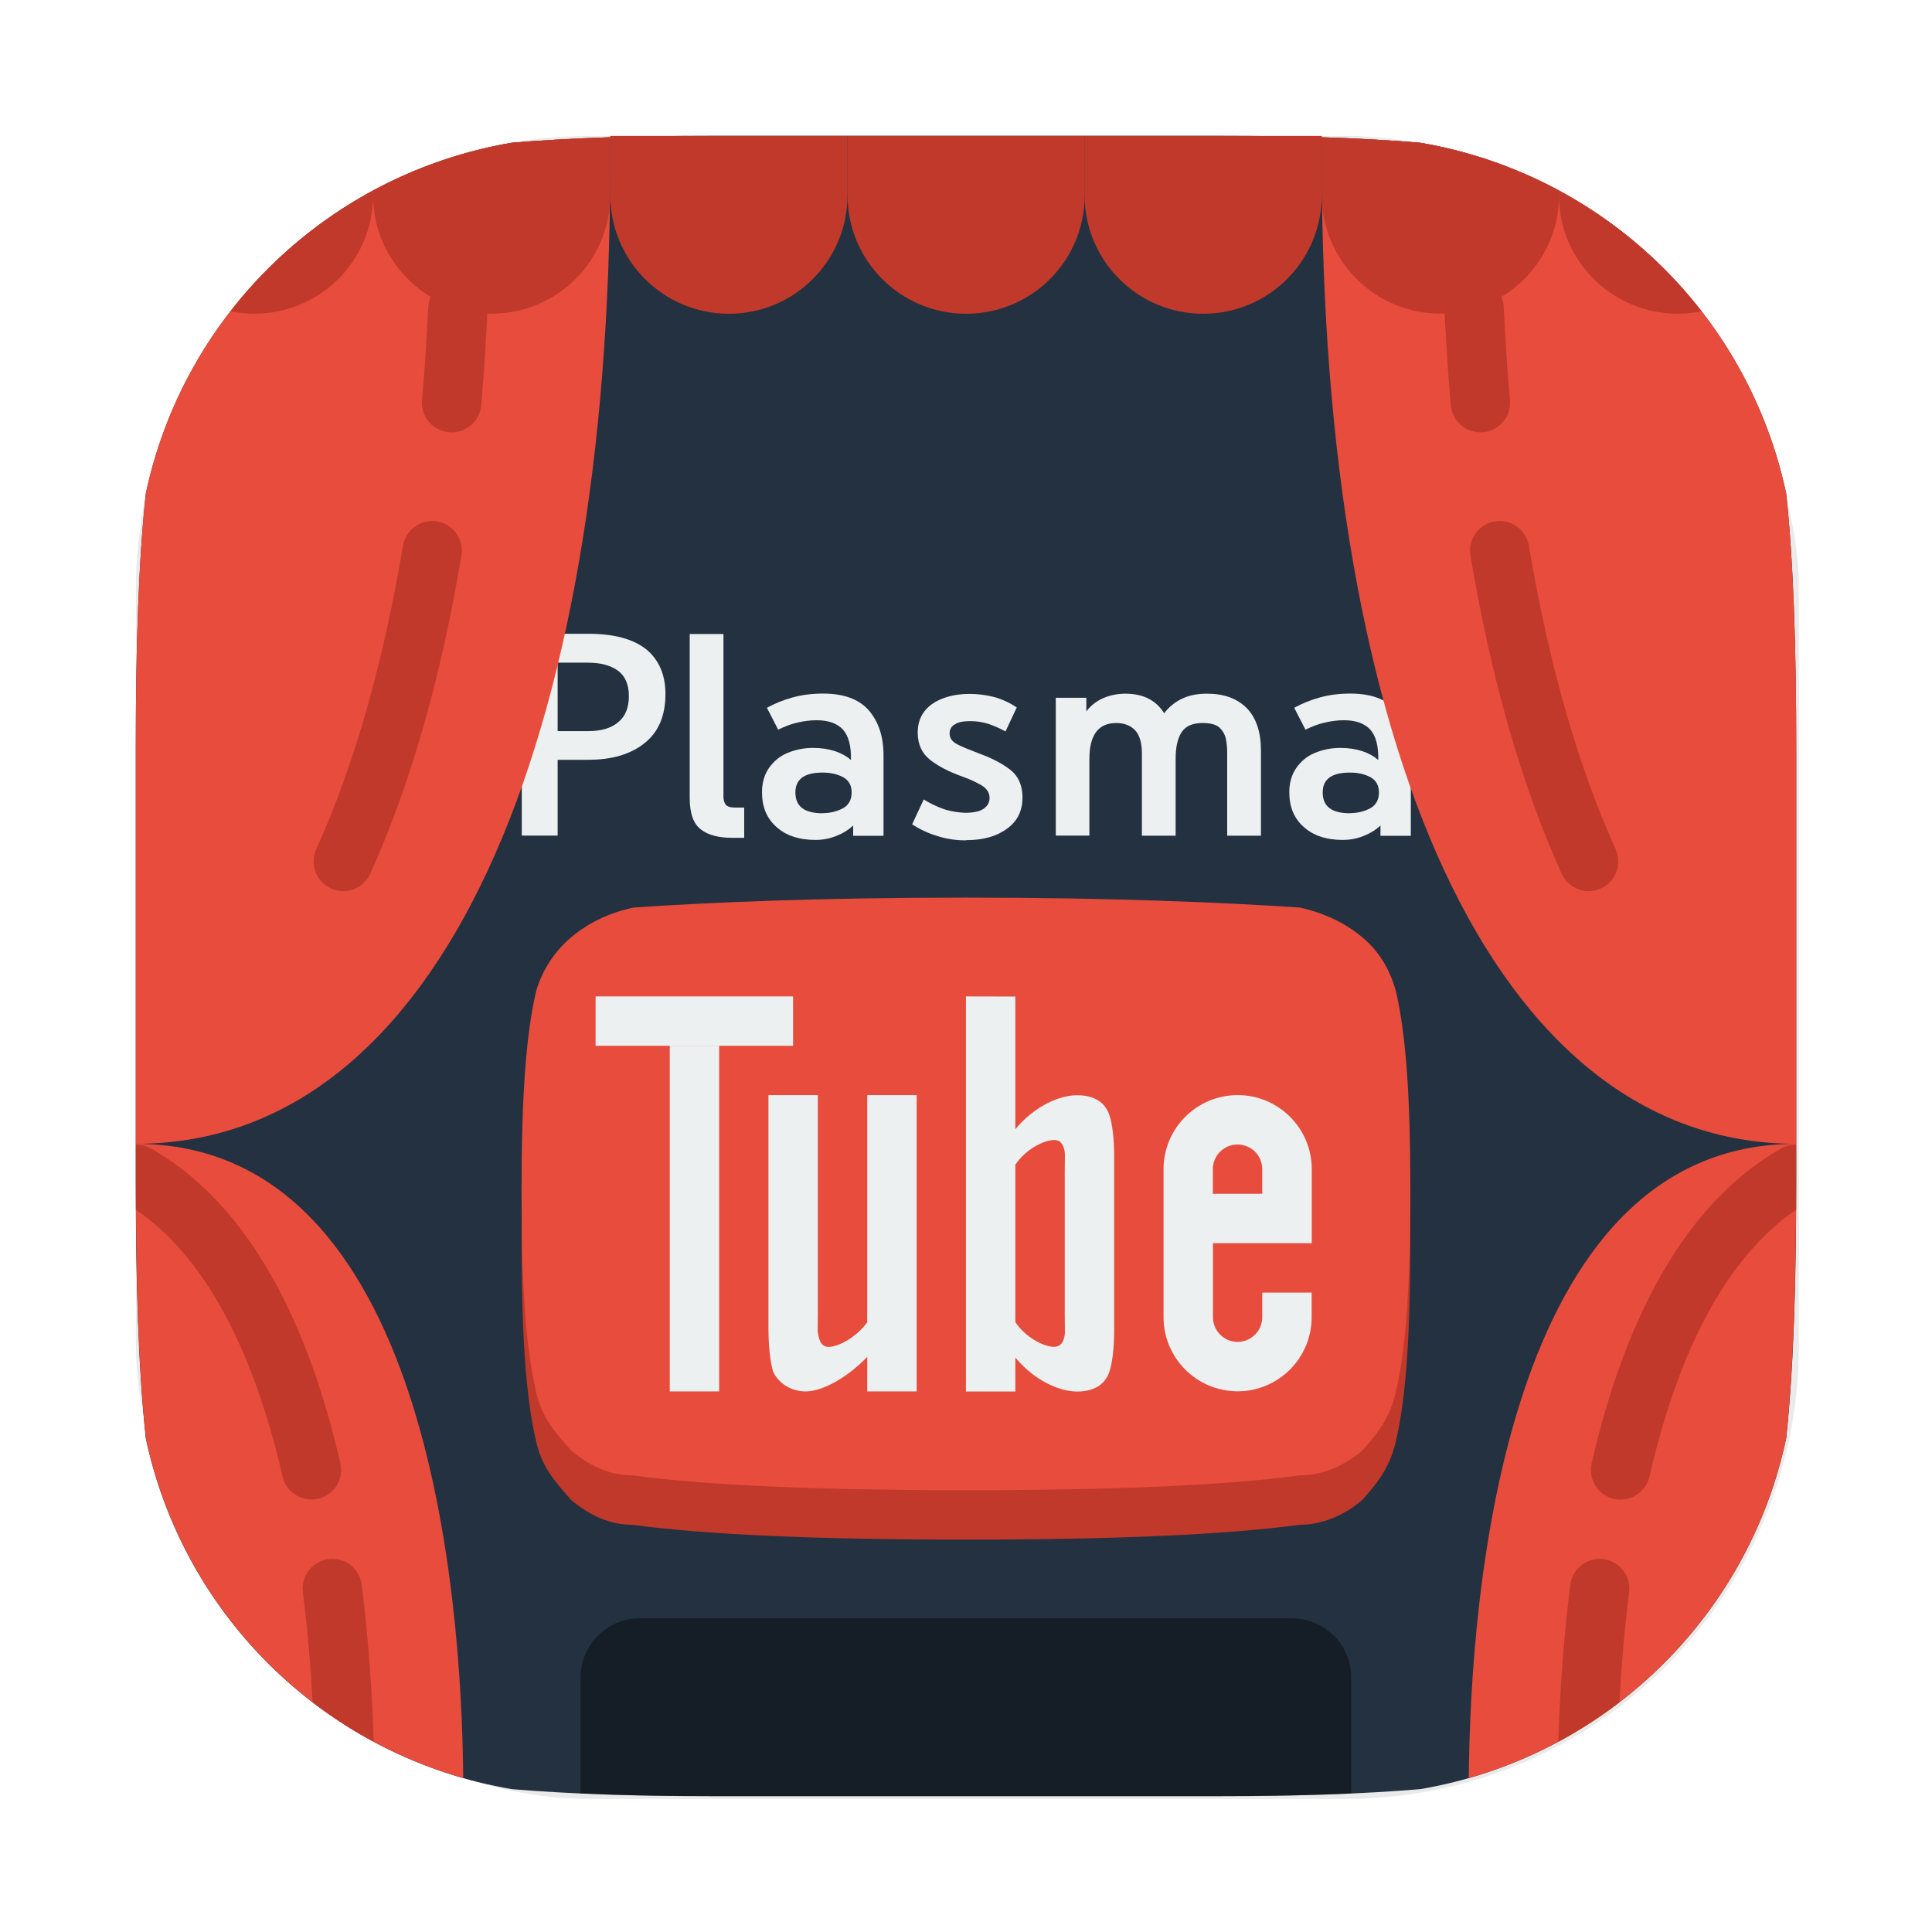 <svg id="svg1215" width="64" height="64" version="1.1" viewBox="0 0 16.933 16.933" xmlns="http://www.w3.org/2000/svg" xmlns:xlink="http://www.w3.org/1999/xlink">
    <defs id="defs1203">
        <filter id="filter1057" x="-.027" y="-.027" width="1.054" height="1.054" color-interpolation-filters="sRGB">
            <feGaussianBlur id="feGaussianBlur1190" stdDeviation="0.619"/>
        </filter>
    </defs>
    <rect id="rect1207" transform="matrix(.265 0 0 .265 .798 .798)" x="1.485" y="1.485" width="55" height="55" ry="15" fill="#141414" filter="url(#filter1057)" opacity=".3" stroke-linecap="round" stroke-width="2.744"/>
    <path id="polygon4332" d="m6.225 1.19c-0.665 0-1.235 0.019-1.739 0.061-1.604 0.273-2.875 1.497-3.209 3.079-3.5e-5 3.21e-4 3.2e-5 7.45e-4 0 1e-3 -0.065 0.622-0.087 1.363-0.087 2.247v3.776c0 0.884 0.022 1.625 0.087 2.247 3.2e-5 3.21e-4 -3.5e-5 7.47e-4 0 1e-3 0.334 1.582 1.604 2.807 3.209 3.079 0.504 0.042 1.074 0.061 1.739 0.061h4.483c0.665 0 1.235-0.019 1.739-0.061 1.604-0.273 2.875-1.497 3.209-3.079 5.9e-5 -3.3e-4 -5.9e-5 -7.39e-4 0-1e-3 0.065-0.622 0.087-1.363 0.087-2.247v-3.776c0-0.884-0.022-1.625-0.087-2.247-5.9e-5 -3.3e-4 5.9e-5 -7.39e-4 0-1e-3 -0.334-1.582-1.604-2.806-3.209-3.079-0.504-0.042-1.074-0.061-1.739-0.061z" fill="#233140" stroke-width=".029"/>
    <g id="text489" transform="scale(1.027 .974)" fill="#ecf0f1" stroke-width=".444" aria-label="Plasma">
        <path id="path938" d="m4.759 7.52v-0.683h0.261c0.205 0 0.365-0.051 0.483-0.152 0.117-0.099 0.176-0.245 0.176-0.44 0-0.173-0.056-0.309-0.165-0.403-0.112-0.093-0.277-0.139-0.493-0.139h-0.568v1.816h0.307zm0-1.557h0.259c0.107 0 0.192 0.024 0.256 0.072 0.061 0.048 0.093 0.125 0.093 0.229 0 0.101-0.029 0.179-0.088 0.232-0.061 0.056-0.147 0.083-0.261 0.083h-0.259v-0.616z"/>
        <path id="path940" d="m6.351 7.539v-0.272h-0.075c-0.04 0-0.069-8e-3 -0.083-0.027-0.013-0.019-0.021-0.045-0.019-0.085v-1.45h-0.288v1.474c0 0.141 0.032 0.235 0.096 0.285 0.061 0.051 0.152 0.075 0.269 0.075h0.099z"/>
        <path id="path942" d="m6.959 7.558c0.067 0 0.125-0.013 0.181-0.037 0.056-0.024 0.101-0.053 0.141-0.093v0.093h0.259v-0.728c0-0.165-0.043-0.299-0.125-0.4-0.083-0.101-0.213-0.152-0.392-0.152-0.091 0-0.176 0.011-0.259 0.035-0.083 0.024-0.155 0.056-0.219 0.093l0.096 0.197c0.056-0.029 0.109-0.051 0.165-0.064 0.053-0.013 0.107-0.021 0.163-0.021 0.099 0 0.173 0.027 0.224 0.083 0.048 0.056 0.072 0.147 0.069 0.275-0.037-0.035-0.083-0.061-0.136-0.08-0.056-0.019-0.117-0.029-0.189-0.029-0.077 0-0.149 0.016-0.216 0.045-0.067 0.029-0.117 0.075-0.157 0.133-0.04 0.061-0.061 0.133-0.061 0.221 0 0.131 0.04 0.235 0.123 0.312 0.08 0.077 0.192 0.117 0.333 0.117zm0.061-0.24c-0.155 0-0.232-0.061-0.232-0.187 0-0.12 0.077-0.179 0.232-0.179 0.067 0 0.123 0.013 0.173 0.04 0.051 0.029 0.075 0.075 0.075 0.139 0 0.064-0.024 0.112-0.072 0.141-0.051 0.029-0.109 0.045-0.176 0.045z"/>
        <path id="path944" d="m8.246 7.56c0.147 0 0.261-0.035 0.349-0.104 0.088-0.067 0.131-0.16 0.131-0.28 0-0.104-0.032-0.187-0.099-0.245-0.067-0.056-0.157-0.107-0.267-0.149-0.085-0.035-0.149-0.061-0.192-0.085s-0.064-0.056-0.064-0.096c0-0.04 0.016-0.067 0.048-0.085 0.029-0.019 0.072-0.027 0.128-0.027 0.053 0 0.104 8e-3 0.152 0.024 0.048 0.016 0.099 0.04 0.149 0.069l0.096-0.216c-0.056-0.04-0.12-0.072-0.189-0.093-0.072-0.019-0.141-0.029-0.211-0.029-0.133 0-0.243 0.032-0.325 0.093-0.083 0.064-0.123 0.152-0.12 0.267 0.003 0.099 0.037 0.176 0.104 0.232 0.067 0.056 0.157 0.107 0.277 0.152 0.077 0.029 0.133 0.059 0.173 0.085 0.04 0.029 0.059 0.064 0.059 0.107 0 0.043-0.019 0.075-0.053 0.099s-0.088 0.035-0.157 0.035c-0.056-0.003-0.112-0.011-0.168-0.029-0.056-0.019-0.117-0.048-0.184-0.091l-0.099 0.224c0.067 0.045 0.136 0.08 0.213 0.104 0.077 0.027 0.16 0.04 0.248 0.04z"/>
        <path id="path946" d="m9.297 7.52v-0.691c0-0.216 0.077-0.323 0.229-0.323 0.067 0 0.12 0.021 0.16 0.064 0.04 0.045 0.059 0.115 0.059 0.211v0.739h0.288v-0.691c0-0.104 0.016-0.184 0.051-0.24 0.035-0.056 0.093-0.083 0.181-0.083 0.064 0 0.112 0.013 0.141 0.04 0.029 0.029 0.048 0.064 0.056 0.104 8e-3 0.043 0.011 0.085 0.011 0.131v0.739h0.288v-0.768c0-0.163-0.04-0.291-0.12-0.379-0.083-0.088-0.195-0.131-0.341-0.131-0.077 0-0.147 0.013-0.208 0.043-0.061 0.029-0.115 0.075-0.157 0.133-0.069-0.117-0.179-0.176-0.331-0.176-0.067 0-0.128 0.013-0.189 0.04-0.061 0.029-0.109 0.069-0.144 0.12v-0.123h-0.261v1.24h0.288z"/>
        <path id="path948" d="m11.459 7.558c0.067 0 0.125-0.013 0.181-0.037s0.101-0.053 0.141-0.093v0.093h0.259v-0.728c0-0.165-0.043-0.299-0.125-0.4-0.083-0.101-0.213-0.152-0.392-0.152-0.091 0-0.176 0.011-0.259 0.035-0.083 0.024-0.155 0.056-0.219 0.093l0.096 0.197c0.056-0.029 0.109-0.051 0.165-0.064 0.053-0.013 0.107-0.021 0.163-0.021 0.099 0 0.173 0.027 0.224 0.083 0.048 0.056 0.072 0.147 0.069 0.275-0.037-0.035-0.083-0.061-0.136-0.08-0.056-0.019-0.117-0.029-0.189-0.029-0.077 0-0.149 0.016-0.216 0.045-0.067 0.029-0.117 0.075-0.157 0.133-0.04 0.061-0.061 0.133-0.061 0.221 0 0.131 0.04 0.235 0.123 0.312 0.08 0.077 0.192 0.117 0.333 0.117zm0.061-0.24c-0.155 0-0.232-0.061-0.232-0.187 0-0.12 0.077-0.179 0.232-0.179 0.067 0 0.123 0.013 0.173 0.04 0.051 0.029 0.075 0.075 0.075 0.139 0 0.064-0.024 0.112-0.072 0.141-0.051 0.029-0.109 0.045-0.176 0.045z"/>
    </g>
    <path id="path4334" d="m5.348 1.203c-0.308 0.01-0.595 0.026-0.862 0.048-1.604 0.273-2.875 1.497-3.209 3.079-3.4e-5 3.21e-4 3.3e-5 7.46e-4 0 1e-3 -0.065 0.622-0.087 1.363-0.087 2.247v3.447c2.68 0 4.158-3.524 4.158-8.575z" fill="#e74c3c" stroke-width=".029"/>
    <path id="path4336" d="m11.585 1.203v0.247c0 5.051 1.478 8.575 4.158 8.575v-3.447c0-0.884-0.022-1.625-0.087-2.247-7e-5 -3.29e-4 6.9e-5 -7.39e-4 0-1e-3 -0.334-1.582-1.604-2.806-3.209-3.079-0.267-0.022-0.554-0.038-0.862-0.048z" fill="#e74c3c" stroke-width=".029"/>
    <g fill="#c0392b" stroke-width=".029">
        <path id="path4340" d="m8.467 2.75c-0.574 0-1.039-0.465-1.039-1.039v-0.52h2.079v0.52c-2.95e-5 0.574-0.465 1.039-1.039 1.039"/>
        <path id="path4342" d="m6.388 2.75c-0.574 0-1.039-0.465-1.039-1.039v-0.52h2.079v0.52c-2.94e-5 0.574-0.465 1.039-1.039 1.039"/>
        <path id="path4344" d="m3.27 1.67c-0.487 0.263-0.912 0.624-1.249 1.058 0.068 0.014 0.138 0.021 0.209 0.021 0.574 0 1.04-0.465 1.04-1.039z"/>
        <path id="path4346" d="m13.663 1.67v0.04c0 0.574 0.466 1.039 1.04 1.039 0.072 0 0.142-0.007 0.209-0.021-0.337-0.434-0.762-0.795-1.249-1.058z"/>
        <path id="path4348" d="m10.545 2.75c-0.574 0-1.039-0.465-1.039-1.039v-0.52h2.079v0.52c0 0.574-0.465 1.039-1.039 1.039"/>
    </g>
    <g stroke-width=".029">
        <path id="path4352" d="m5.608 14.184c-0.287 0-0.52 0.233-0.52 0.52v1.015c0.348 0.016 0.722 0.024 1.136 0.024h4.483c0.415 0 0.789-0.008 1.136-0.024v-1.015c0-0.287-0.233-0.52-0.52-0.52z" fill-opacity=".4"/>
        <path id="path4354" d="m1.191 10.025v0.329c0 0.884 0.022 1.625 0.087 2.247 3.3e-5 3.22e-4 -3.4e-5 7.47e-4 0 1e-3 0.304 1.439 1.382 2.582 2.782 2.982-0.014-1.613-0.31-5.559-2.869-5.559z" fill="#e74c3c"/>
        <path id="path4356" d="m15.742 10.025c-2.559 0-2.855 3.946-2.869 5.559 1.4-0.4 2.479-1.543 2.782-2.982 6.9e-5 -3.29e-4 -7e-5 -7.39e-4 0-1e-3 0.065-0.622 0.087-1.363 0.087-2.247z" fill="#e74c3c"/>
    </g>
    <g fill="#c0392b">
        <g stroke-width=".029">
            <path id="path4360" d="m3.009 7.81c-0.036 0-0.072-0.007-0.107-0.023-0.131-0.059-0.189-0.213-0.13-0.344 0.333-0.737 0.588-1.632 0.76-2.659 0.024-0.142 0.157-0.237 0.299-0.214 0.141 0.024 0.237 0.157 0.213 0.299-0.179 1.071-0.447 2.009-0.799 2.788-0.043 0.096-0.138 0.153-0.237 0.153"/>
            <path id="path4362" d="m3.958 3.789c-0.008 0-0.016-2.65e-4 -0.024-1e-3 -0.143-0.013-0.248-0.14-0.235-0.282 0.024-0.265 0.04-0.54 0.055-0.817 0.007-0.143 0.121-0.254 0.273-0.246 0.143 0.007 0.253 0.13 0.246 0.273-0.015 0.284-0.031 0.566-0.056 0.837-0.012 0.135-0.126 0.236-0.259 0.236"/>
            <path id="path4364" d="m13.924 7.81c-0.099 0-0.194-0.057-0.237-0.153-0.352-0.779-0.62-1.716-0.799-2.788-0.024-0.142 0.072-0.275 0.213-0.299 0.141-0.024 0.275 0.072 0.299 0.214 0.172 1.027 0.427 1.922 0.76 2.659 0.059 0.131 1e-3 0.285-0.13 0.344-0.035 0.016-0.071 0.023-0.107 0.023"/>
            <path id="path4366" d="m12.975 3.789c-0.133 0-0.246-0.101-0.259-0.236-0.025-0.272-0.041-0.553-0.056-0.837-0.007-0.143 0.103-0.266 0.246-0.273 0.15-0.009 0.266 0.102 0.273 0.246 0.015 0.277 0.03 0.552 0.055 0.817 0.013 0.143-0.092 0.269-0.235 0.282-0.008 7.36e-4 -0.016 1e-3 -0.024 1e-3"/>
            <path id="path4372" d="m5.348 1.203c-0.308 0.01-0.595 0.026-0.862 0.048-0.434 0.074-0.843 0.218-1.216 0.419v0.04c0 0.574 0.465 1.039 1.039 1.039 0.574 0 1.04-0.465 1.04-1.039z"/>
            <path id="path4374" d="m11.585 1.203v0.507c0 0.574 0.466 1.039 1.04 1.039 0.574 0 1.039-0.465 1.039-1.039v-0.04c-0.373-0.201-0.782-0.345-1.216-0.419-0.267-0.022-0.554-0.038-0.862-0.048z"/>
            <path id="path4376" d="m1.319 10.064c-0.041-0.023-0.084-0.03-0.128-0.03v0.568c0.586 0.401 1.019 1.184 1.286 2.339 0.028 0.12 0.135 0.201 0.253 0.201 0.019 0 0.039-0.002 0.058-0.006 0.14-0.032 0.227-0.172 0.195-0.312-0.32-1.387-0.88-2.316-1.664-2.761"/>
            <path id="path4378" d="m2.906 13.663c-0.009 2.22e-4 -0.017 9.3e-4 -0.026 0.002-0.142 0.018-0.243 0.148-0.225 0.29 0.043 0.34 0.069 0.668 0.085 0.965 0.168 0.129 0.347 0.244 0.535 0.345-0.012-0.391-0.041-0.867-0.105-1.375-0.017-0.133-0.131-0.231-0.264-0.227z"/>
            <path id="path4380" d="m14.014 13.663c-0.126 0.003-0.235 0.099-0.251 0.227-0.064 0.508-0.093 0.983-0.105 1.375 0.188-0.101 0.367-0.216 0.535-0.345 0.016-0.296 0.042-0.624 0.085-0.965 0.018-0.142-0.083-0.272-0.225-0.29-0.013-0.002-0.026-0.002-0.039-0.002z"/>
            <path id="path4382" d="m15.742 10.034c-0.044-2.65e-4 -0.088 0.007-0.128 0.03-0.784 0.445-1.344 1.374-1.664 2.761-0.032 0.14 0.055 0.28 0.195 0.312 0.019 0.004 0.039 0.006 0.058 0.006 0.118 0 0.225-0.081 0.253-0.201 0.267-1.156 0.7-1.938 1.286-2.34z"/>
        </g>
        <path id="path14630" d="m8.466 8.3c-1.303 0-2.268 0.043-2.911 0.087-0.207 0.043-0.394 0.13-0.548 0.26-0.155 0.13-0.26 0.303-0.309 0.476-0.091 0.39-0.127 0.952-0.127 1.731 0 0.822 0.035 1.385 0.127 1.775 0.046 0.216 0.155 0.346 0.309 0.519 0.158 0.13 0.331 0.216 0.534 0.216 0.646 0.087 1.622 0.13 2.925 0.13 1.303 0 2.279-0.043 2.925-0.13 0.204 0 0.394-0.087 0.548-0.216 0.155-0.173 0.246-0.303 0.296-0.519 0.091-0.39 0.126-0.952 0.126-1.775 0-0.779-0.035-1.342-0.126-1.731-0.046-0.173-0.138-0.346-0.296-0.476-0.155-0.13-0.345-0.216-0.548-0.26-0.646-0.043-1.622-0.087-2.925-0.087z" stroke-width=".433"/>
    </g>
    <path id="path14632" d="m8.466 7.867c-1.303 0-2.268 0.043-2.911 0.087-0.207 0.043-0.394 0.13-0.548 0.26-0.155 0.13-0.26 0.303-0.309 0.476-0.091 0.39-0.127 0.952-0.127 1.731 0 0.822 0.035 1.385 0.127 1.775 0.046 0.216 0.155 0.346 0.309 0.519 0.158 0.13 0.331 0.216 0.534 0.216 0.646 0.087 1.622 0.13 2.925 0.13 1.303 0 2.279-0.043 2.925-0.13 0.204 0 0.394-0.087 0.548-0.216 0.155-0.173 0.246-0.303 0.296-0.519 0.091-0.39 0.126-0.952 0.126-1.775 0-0.779-0.035-1.342-0.126-1.731-0.046-0.173-0.138-0.346-0.296-0.476-0.155-0.13-0.345-0.216-0.548-0.26-0.646-0.043-1.622-0.087-2.925-0.087z" fill="#e74c3c" stroke-width=".433"/>
    <g fill="#ecf0f1" stroke-width=".433">
        <rect id="rect14636" x="5.22" y="8.733" width="1.731" height=".433"/>
        <rect id="rect14638" x="5.87" y="9.165" width=".433" height="3.03"/>
        <path id="path14640" d="m6.735 9.598v2.034c0 0.173 0.016 0.303 0.041 0.39 0.04 0.087 0.141 0.173 0.284 0.173 0.156 0 0.376-0.13 0.541-0.303v0.303h0.433v-2.597h-0.433v1.991c-0.093 0.13-0.254 0.216-0.338 0.216-0.056 0-0.085-0.043-0.095-0.13-0.003 0 0-0.087 0-0.173v-1.904z"/>
        <path id="path14642" d="m8.466 8.733v3.463h0.433v-0.298c0.165 0.201 0.386 0.298 0.541 0.298 0.143 0 0.244-0.056 0.284-0.176 0.025-0.078 0.041-0.2 0.041-0.365v-1.515c0-0.165-0.016-0.287-0.041-0.365-0.04-0.12-0.141-0.176-0.284-0.176-0.155 0-0.376 0.097-0.541 0.298v-1.163zm0.771 1.258c0.056 0 0.085 0.037 0.095 0.108 0.003 0.006 0 0.069 0 0.176v1.245c0 0.107 0.003 0.169 0 0.176-0.009 0.071-0.039 0.108-0.095 0.108-0.084 0-0.245-0.077-0.338-0.216v-1.38c0.093-0.139 0.254-0.216 0.338-0.216z"/>
        <path id="path14644" d="m10.847 9.598c-0.358 0-0.649 0.291-0.649 0.649v1.298c0 0.358 0.291 0.649 0.649 0.649 0.358 0 0.649-0.291 0.649-0.649v-0.216h-0.433v0.216c0 0.119-0.097 0.216-0.216 0.216-0.119 0-0.216-0.097-0.216-0.216v-0.649h0.866v-0.649c0-0.358-0.291-0.649-0.649-0.649zm0 0.433c0.119 0 0.216 0.097 0.216 0.216v0.216h-0.433v-0.216c0-0.119 0.097-0.216 0.216-0.216z"/>
    </g>
</svg>
